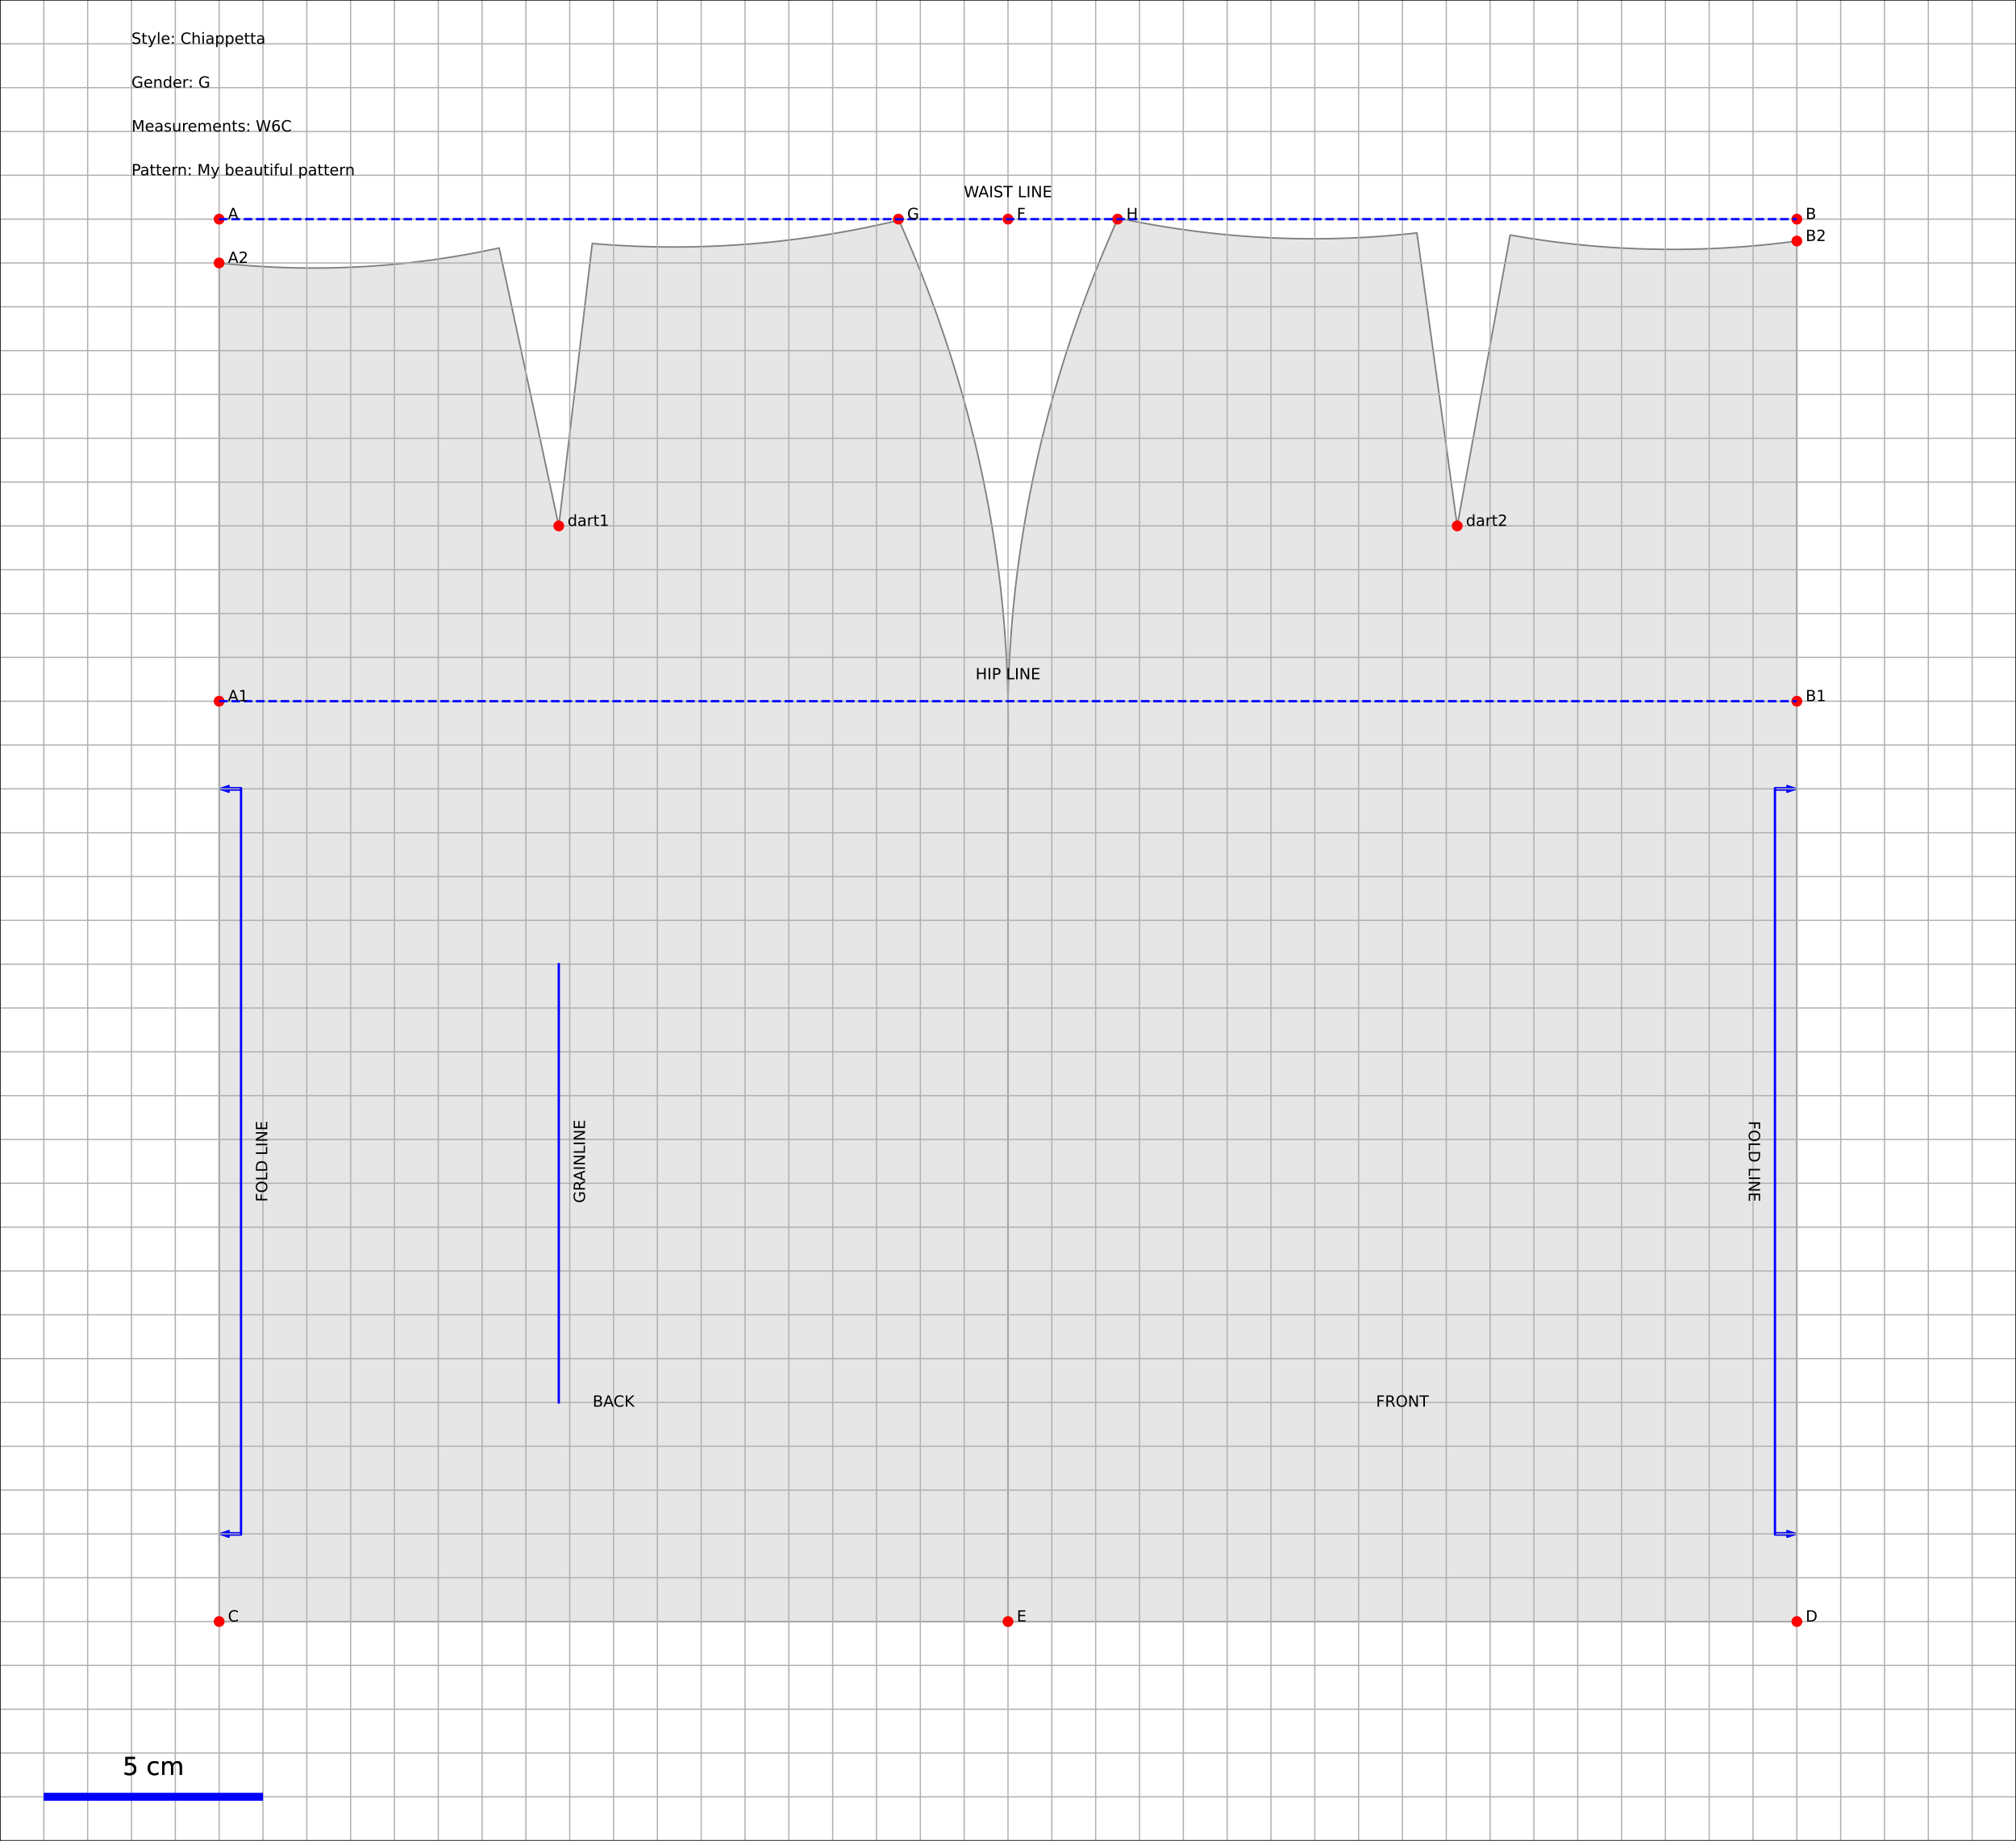 <?xml version="1.0" encoding="utf-8" standalone="no"?>
<!DOCTYPE svg PUBLIC "-//W3C//DTD SVG 1.1//EN"
  "http://www.w3.org/Graphics/SVG/1.1/DTD/svg11.dtd">
<!-- Created with matplotlib (https://matplotlib.org/) -->
<svg height="1190.551pt" version="1.1" viewBox="0 0 1303.937 1190.551" width="1303.937pt" xmlns="http://www.w3.org/2000/svg" xmlns:xlink="http://www.w3.org/1999/xlink">
 <defs>
  <style type="text/css">*{stroke-linecap:butt;stroke-linejoin:round;}</style>
 </defs>
 <g id="figure_1">
  <g id="patch_1">
   <path d="M 0 1190.551 
L 1303.937 1190.551 
L 1303.937 0 
L 0 0 
z
" style="fill:#ffffff;"/>
  </g>
  <g id="axes_1">
   <g id="patch_2">
    <path d="M 0 1190.551 
L 1303.937 1190.551 
L 1303.937 0 
L 0 0 
z
" style="fill:#ffffff;"/>
   </g>
   <g id="patch_3">
    <path clip-path="url(#p31840ed752)" d="M 1162.205 155.906 
L 1162.205 155.906 
L 1158.323 156.414 
L 1154.441 156.898 
L 1150.558 157.356 
L 1146.674 157.79 
L 1142.789 158.198 
L 1138.904 158.581 
L 1135.018 158.939 
L 1131.132 159.271 
L 1127.246 159.579 
L 1123.36 159.861 
L 1119.473 160.118 
L 1115.587 160.35 
L 1111.701 160.557 
L 1107.816 160.739 
L 1103.931 160.895 
L 1100.046 161.026 
L 1096.163 161.133 
L 1092.28 161.214 
L 1088.398 161.27 
L 1084.517 161.301 
L 1080.637 161.306 
L 1076.759 161.287 
L 1072.882 161.243 
L 1069.007 161.173 
L 1065.133 161.078 
L 1061.261 160.959 
L 1057.391 160.814 
L 1053.523 160.644 
L 1049.657 160.449 
L 1045.793 160.229 
L 1041.932 159.985 
L 1038.073 159.715 
L 1034.217 159.42 
L 1030.363 159.1 
L 1026.512 158.755 
L 1022.664 158.385 
L 1018.82 157.991 
L 1014.978 157.571 
L 1011.14 157.127 
L 1007.305 156.657 
L 1003.473 156.163 
L 999.645 155.644 
L 995.821 155.1 
L 992.001 154.531 
L 988.185 153.937 
L 984.372 153.319 
L 980.564 152.676 
L 976.761 152.008 
L 942.52 340.157 
L 916.468 150.66 
L 912.629 151.083 
L 908.787 151.48 
L 904.943 151.853 
L 901.096 152.2 
L 897.247 152.523 
L 893.396 152.821 
L 889.543 153.093 
L 885.687 153.341 
L 881.829 153.563 
L 877.97 153.761 
L 874.109 153.933 
L 870.246 154.081 
L 866.382 154.203 
L 862.517 154.3 
L 858.65 154.372 
L 854.782 154.419 
L 850.913 154.441 
L 847.043 154.438 
L 843.173 154.409 
L 839.302 154.356 
L 835.43 154.277 
L 831.558 154.174 
L 827.685 154.045 
L 823.812 153.891 
L 819.94 153.712 
L 816.067 153.508 
L 812.194 153.278 
L 808.322 153.024 
L 804.45 152.744 
L 800.579 152.439 
L 796.708 152.109 
L 792.838 151.754 
L 788.969 151.374 
L 785.1 150.969 
L 781.233 150.538 
L 777.367 150.083 
L 773.503 149.602 
L 769.64 149.096 
L 765.778 148.565 
L 761.918 148.009 
L 758.06 147.428 
L 754.203 146.822 
L 750.349 146.19 
L 746.497 145.534 
L 742.647 144.852 
L 738.8 144.146 
L 734.955 143.414 
L 731.112 142.657 
L 727.273 141.875 
L 723.436 141.069 
L 722.835 141.732 
L 722.835 141.732 
L 721.347 145.082 
L 719.876 148.433 
L 718.42 151.786 
L 716.98 155.14 
L 715.556 158.497 
L 714.147 161.855 
L 712.755 165.215 
L 711.378 168.577 
L 710.016 171.94 
L 708.671 175.306 
L 707.341 178.673 
L 706.027 182.041 
L 704.729 185.412 
L 703.446 188.784 
L 702.179 192.158 
L 700.928 195.534 
L 699.693 198.912 
L 698.473 202.291 
L 697.269 205.673 
L 696.081 209.055 
L 694.909 212.44 
L 693.752 215.827 
L 692.611 219.215 
L 691.486 222.605 
L 690.377 225.997 
L 689.283 229.39 
L 688.205 232.786 
L 687.143 236.183 
L 686.097 239.581 
L 685.066 242.982 
L 684.051 246.384 
L 683.052 249.789 
L 682.069 253.194 
L 681.101 256.602 
L 680.149 260.012 
L 679.213 263.423 
L 678.292 266.836 
L 677.387 270.25 
L 676.498 273.667 
L 675.625 277.085 
L 674.768 280.505 
L 673.926 283.927 
L 673.1 287.351 
L 672.29 290.776 
L 671.495 294.203 
L 670.716 297.632 
L 669.953 301.063 
L 669.206 304.495 
L 668.474 307.929 
L 667.759 311.365 
L 667.058 314.803 
L 666.374 318.242 
L 665.706 321.683 
L 665.053 325.126 
L 664.416 328.571 
L 663.794 332.018 
L 663.189 335.466 
L 662.599 338.916 
L 662.025 342.368 
L 661.466 345.822 
L 660.924 349.277 
L 660.397 352.734 
L 659.886 356.193 
L 659.39 359.654 
L 658.91 363.116 
L 658.446 366.58 
L 657.998 370.046 
L 657.566 373.514 
L 657.149 376.983 
L 656.748 380.455 
L 656.363 383.928 
L 655.993 387.403 
L 655.64 390.879 
L 655.302 394.357 
L 654.98 397.838 
L 654.673 401.319 
L 654.382 404.803 
L 654.107 408.288 
L 653.848 411.776 
L 653.604 415.265 
L 653.377 418.755 
L 653.165 422.248 
L 652.968 425.742 
L 652.788 429.238 
L 652.623 432.736 
L 652.474 436.235 
L 652.341 439.736 
L 652.223 443.24 
L 652.121 446.744 
L 652.035 450.251 
L 651.965 453.759 
L 651.91 457.269 
L 651.871 460.781 
L 651.848 464.295 
L 651.841 467.81 
L 651.849 471.328 
L 651.873 474.847 
L 651.913 478.367 
L 651.969 481.89 
L 651.969 1048.819 
L 1162.205 1048.819 
z
" style="fill:#e6e6e6;stroke:#808080;stroke-linejoin:miter;"/>
   </g>
   <g id="patch_4">
    <path clip-path="url(#p31840ed752)" d="M 141.732 170.079 
L 141.732 170.079 
L 145.624 170.485 
L 149.517 170.864 
L 153.409 171.216 
L 157.302 171.542 
L 161.194 171.841 
L 165.086 172.113 
L 168.978 172.358 
L 172.869 172.577 
L 176.76 172.769 
L 180.65 172.934 
L 184.539 173.073 
L 188.427 173.184 
L 192.314 173.27 
L 196.199 173.328 
L 200.084 173.36 
L 203.966 173.365 
L 207.847 173.343 
L 211.726 173.295 
L 215.604 173.22 
L 219.479 173.119 
L 223.352 172.991 
L 227.222 172.836 
L 231.09 172.655 
L 234.956 172.447 
L 238.819 172.213 
L 242.679 171.952 
L 246.536 171.665 
L 250.39 171.351 
L 254.24 171.01 
L 258.087 170.643 
L 261.931 170.25 
L 265.771 169.83 
L 269.608 169.384 
L 273.44 168.912 
L 277.268 168.413 
L 281.093 167.888 
L 284.913 167.336 
L 288.728 166.758 
L 292.539 166.154 
L 296.345 165.523 
L 300.147 164.867 
L 303.943 164.184 
L 307.735 163.475 
L 311.521 162.739 
L 315.302 161.978 
L 319.078 161.191 
L 322.848 160.377 
L 361.417 340.157 
L 383.066 157.493 
L 386.955 157.815 
L 390.846 158.112 
L 394.739 158.385 
L 398.634 158.633 
L 402.53 158.856 
L 406.428 159.055 
L 410.328 159.229 
L 414.229 159.378 
L 418.131 159.503 
L 422.035 159.602 
L 425.939 159.677 
L 429.845 159.728 
L 433.751 159.753 
L 437.658 159.754 
L 441.565 159.73 
L 445.474 159.681 
L 449.382 159.608 
L 453.291 159.509 
L 457.2 159.386 
L 461.108 159.239 
L 465.017 159.066 
L 468.926 158.869 
L 472.834 158.647 
L 476.742 158.4 
L 480.65 158.128 
L 484.556 157.832 
L 488.462 157.51 
L 492.367 157.164 
L 496.272 156.794 
L 500.175 156.398 
L 504.077 155.978 
L 507.977 155.533 
L 511.876 155.063 
L 515.774 154.569 
L 519.67 154.05 
L 523.564 153.506 
L 527.456 152.937 
L 531.347 152.344 
L 535.235 151.726 
L 539.121 151.083 
L 543.005 150.416 
L 546.886 149.723 
L 550.765 149.007 
L 554.641 148.265 
L 558.514 147.499 
L 562.385 146.708 
L 566.252 145.893 
L 570.116 145.052 
L 573.978 144.188 
L 577.835 143.298 
L 581.69 142.384 
L 581.102 141.732 
L 581.102 141.732 
L 582.59 145.082 
L 584.061 148.433 
L 585.517 151.786 
L 586.957 155.14 
L 588.381 158.497 
L 589.79 161.855 
L 591.182 165.215 
L 592.559 168.577 
L 593.921 171.94 
L 595.266 175.306 
L 596.596 178.673 
L 597.91 182.041 
L 599.208 185.412 
L 600.491 188.784 
L 601.758 192.158 
L 603.009 195.534 
L 604.244 198.912 
L 605.464 202.291 
L 606.668 205.673 
L 607.856 209.055 
L 609.028 212.44 
L 610.185 215.827 
L 611.326 219.215 
L 612.451 222.605 
L 613.56 225.997 
L 614.654 229.39 
L 615.732 232.786 
L 616.794 236.183 
L 617.84 239.581 
L 618.871 242.982 
L 619.886 246.384 
L 620.885 249.789 
L 621.868 253.194 
L 622.836 256.602 
L 623.788 260.012 
L 624.724 263.423 
L 625.645 266.836 
L 626.55 270.25 
L 627.439 273.667 
L 628.312 277.085 
L 629.169 280.505 
L 630.011 283.927 
L 630.837 287.351 
L 631.647 290.776 
L 632.442 294.203 
L 633.221 297.632 
L 633.984 301.063 
L 634.731 304.495 
L 635.463 307.929 
L 636.178 311.365 
L 636.879 314.803 
L 637.563 318.242 
L 638.231 321.683 
L 638.884 325.126 
L 639.521 328.571 
L 640.143 332.018 
L 640.748 335.466 
L 641.338 338.916 
L 641.912 342.368 
L 642.471 345.822 
L 643.013 349.277 
L 643.54 352.734 
L 644.052 356.193 
L 644.547 359.654 
L 645.027 363.116 
L 645.491 366.58 
L 645.939 370.046 
L 646.371 373.514 
L 646.788 376.983 
L 647.189 380.455 
L 647.574 383.928 
L 647.944 387.403 
L 648.297 390.879 
L 648.635 394.357 
L 648.957 397.838 
L 649.264 401.319 
L 649.555 404.803 
L 649.83 408.288 
L 650.089 411.776 
L 650.333 415.265 
L 650.56 418.755 
L 650.772 422.248 
L 650.969 425.742 
L 651.149 429.238 
L 651.314 432.736 
L 651.463 436.235 
L 651.596 439.736 
L 651.714 443.24 
L 651.816 446.744 
L 651.902 450.251 
L 651.972 453.759 
L 652.027 457.269 
L 652.066 460.781 
L 652.089 464.295 
L 652.096 467.81 
L 652.088 471.328 
L 652.064 474.847 
L 652.024 478.367 
L 651.969 481.89 
L 651.969 1048.819 
L 141.732 1048.819 
z
" style="fill:#e6e6e6;stroke:#808080;stroke-linejoin:miter;"/>
   </g>
   <g id="patch_5">
    <path clip-path="url(#p31840ed752)" d="M 141.732 510.236 
L 148.11 508.11 
L 148.11 509.528 
L 155.906 509.528 
L 155.906 510.945 
L 148.11 510.945 
L 148.11 512.362 
z
" style="fill:#0000ff;stroke:#0000ff;stroke-linejoin:miter;"/>
   </g>
   <g id="patch_6">
    <path clip-path="url(#p31840ed752)" d="M 141.732 992.126 
L 148.11 990 
L 148.11 991.417 
L 155.906 991.417 
L 155.906 992.835 
L 148.11 992.835 
L 148.11 994.252 
z
" style="fill:#0000ff;stroke:#0000ff;stroke-linejoin:miter;"/>
   </g>
   <g id="patch_7">
    <path clip-path="url(#p31840ed752)" d="M 1162.205 510.236 
L 1155.827 512.362 
L 1155.827 510.945 
L 1148.031 510.945 
L 1148.031 509.528 
L 1155.827 509.528 
L 1155.827 508.11 
z
" style="fill:#0000ff;stroke:#0000ff;stroke-linejoin:miter;"/>
   </g>
   <g id="patch_8">
    <path clip-path="url(#p31840ed752)" d="M 1162.205 992.126 
L 1155.827 994.252 
L 1155.827 992.835 
L 1148.031 992.835 
L 1148.031 991.417 
L 1155.827 991.417 
L 1155.827 990 
z
" style="fill:#0000ff;stroke:#0000ff;stroke-linejoin:miter;"/>
   </g>
   <g id="matplotlib.axis_1">
    <g id="xtick_1">
     <g id="line2d_1">
      <path clip-path="url(#p31840ed752)" d="M 0 1190.551 
L 0 0 
" style="fill:none;stroke:#b0b0b0;stroke-linecap:square;stroke-width:0.8;"/>
     </g>
    </g>
    <g id="xtick_2">
     <g id="line2d_2">
      <path clip-path="url(#p31840ed752)" d="M 28.346 1190.551 
L 28.346 0 
" style="fill:none;stroke:#b0b0b0;stroke-linecap:square;stroke-width:0.8;"/>
     </g>
    </g>
    <g id="xtick_3">
     <g id="line2d_3">
      <path clip-path="url(#p31840ed752)" d="M 56.693 1190.551 
L 56.693 0 
" style="fill:none;stroke:#b0b0b0;stroke-linecap:square;stroke-width:0.8;"/>
     </g>
    </g>
    <g id="xtick_4">
     <g id="line2d_4">
      <path clip-path="url(#p31840ed752)" d="M 85.039 1190.551 
L 85.039 0 
" style="fill:none;stroke:#b0b0b0;stroke-linecap:square;stroke-width:0.8;"/>
     </g>
    </g>
    <g id="xtick_5">
     <g id="line2d_5">
      <path clip-path="url(#p31840ed752)" d="M 113.386 1190.551 
L 113.386 0 
" style="fill:none;stroke:#b0b0b0;stroke-linecap:square;stroke-width:0.8;"/>
     </g>
    </g>
    <g id="xtick_6">
     <g id="line2d_6">
      <path clip-path="url(#p31840ed752)" d="M 141.732 1190.551 
L 141.732 0 
" style="fill:none;stroke:#b0b0b0;stroke-linecap:square;stroke-width:0.8;"/>
     </g>
    </g>
    <g id="xtick_7">
     <g id="line2d_7">
      <path clip-path="url(#p31840ed752)" d="M 170.079 1190.551 
L 170.079 0 
" style="fill:none;stroke:#b0b0b0;stroke-linecap:square;stroke-width:0.8;"/>
     </g>
    </g>
    <g id="xtick_8">
     <g id="line2d_8">
      <path clip-path="url(#p31840ed752)" d="M 198.425 1190.551 
L 198.425 0 
" style="fill:none;stroke:#b0b0b0;stroke-linecap:square;stroke-width:0.8;"/>
     </g>
    </g>
    <g id="xtick_9">
     <g id="line2d_9">
      <path clip-path="url(#p31840ed752)" d="M 226.772 1190.551 
L 226.772 0 
" style="fill:none;stroke:#b0b0b0;stroke-linecap:square;stroke-width:0.8;"/>
     </g>
    </g>
    <g id="xtick_10">
     <g id="line2d_10">
      <path clip-path="url(#p31840ed752)" d="M 255.118 1190.551 
L 255.118 0 
" style="fill:none;stroke:#b0b0b0;stroke-linecap:square;stroke-width:0.8;"/>
     </g>
    </g>
    <g id="xtick_11">
     <g id="line2d_11">
      <path clip-path="url(#p31840ed752)" d="M 283.465 1190.551 
L 283.465 0 
" style="fill:none;stroke:#b0b0b0;stroke-linecap:square;stroke-width:0.8;"/>
     </g>
    </g>
    <g id="xtick_12">
     <g id="line2d_12">
      <path clip-path="url(#p31840ed752)" d="M 311.811 1190.551 
L 311.811 0 
" style="fill:none;stroke:#b0b0b0;stroke-linecap:square;stroke-width:0.8;"/>
     </g>
    </g>
    <g id="xtick_13">
     <g id="line2d_13">
      <path clip-path="url(#p31840ed752)" d="M 340.157 1190.551 
L 340.157 0 
" style="fill:none;stroke:#b0b0b0;stroke-linecap:square;stroke-width:0.8;"/>
     </g>
    </g>
    <g id="xtick_14">
     <g id="line2d_14">
      <path clip-path="url(#p31840ed752)" d="M 368.504 1190.551 
L 368.504 0 
" style="fill:none;stroke:#b0b0b0;stroke-linecap:square;stroke-width:0.8;"/>
     </g>
    </g>
    <g id="xtick_15">
     <g id="line2d_15">
      <path clip-path="url(#p31840ed752)" d="M 396.85 1190.551 
L 396.85 0 
" style="fill:none;stroke:#b0b0b0;stroke-linecap:square;stroke-width:0.8;"/>
     </g>
    </g>
    <g id="xtick_16">
     <g id="line2d_16">
      <path clip-path="url(#p31840ed752)" d="M 425.197 1190.551 
L 425.197 0 
" style="fill:none;stroke:#b0b0b0;stroke-linecap:square;stroke-width:0.8;"/>
     </g>
    </g>
    <g id="xtick_17">
     <g id="line2d_17">
      <path clip-path="url(#p31840ed752)" d="M 453.543 1190.551 
L 453.543 0 
" style="fill:none;stroke:#b0b0b0;stroke-linecap:square;stroke-width:0.8;"/>
     </g>
    </g>
    <g id="xtick_18">
     <g id="line2d_18">
      <path clip-path="url(#p31840ed752)" d="M 481.89 1190.551 
L 481.89 0 
" style="fill:none;stroke:#b0b0b0;stroke-linecap:square;stroke-width:0.8;"/>
     </g>
    </g>
    <g id="xtick_19">
     <g id="line2d_19">
      <path clip-path="url(#p31840ed752)" d="M 510.236 1190.551 
L 510.236 0 
" style="fill:none;stroke:#b0b0b0;stroke-linecap:square;stroke-width:0.8;"/>
     </g>
    </g>
    <g id="xtick_20">
     <g id="line2d_20">
      <path clip-path="url(#p31840ed752)" d="M 538.583 1190.551 
L 538.583 0 
" style="fill:none;stroke:#b0b0b0;stroke-linecap:square;stroke-width:0.8;"/>
     </g>
    </g>
    <g id="xtick_21">
     <g id="line2d_21">
      <path clip-path="url(#p31840ed752)" d="M 566.929 1190.551 
L 566.929 0 
" style="fill:none;stroke:#b0b0b0;stroke-linecap:square;stroke-width:0.8;"/>
     </g>
    </g>
    <g id="xtick_22">
     <g id="line2d_22">
      <path clip-path="url(#p31840ed752)" d="M 595.276 1190.551 
L 595.276 0 
" style="fill:none;stroke:#b0b0b0;stroke-linecap:square;stroke-width:0.8;"/>
     </g>
    </g>
    <g id="xtick_23">
     <g id="line2d_23">
      <path clip-path="url(#p31840ed752)" d="M 623.622 1190.551 
L 623.622 0 
" style="fill:none;stroke:#b0b0b0;stroke-linecap:square;stroke-width:0.8;"/>
     </g>
    </g>
    <g id="xtick_24">
     <g id="line2d_24">
      <path clip-path="url(#p31840ed752)" d="M 651.969 1190.551 
L 651.969 0 
" style="fill:none;stroke:#b0b0b0;stroke-linecap:square;stroke-width:0.8;"/>
     </g>
    </g>
    <g id="xtick_25">
     <g id="line2d_25">
      <path clip-path="url(#p31840ed752)" d="M 680.315 1190.551 
L 680.315 0 
" style="fill:none;stroke:#b0b0b0;stroke-linecap:square;stroke-width:0.8;"/>
     </g>
    </g>
    <g id="xtick_26">
     <g id="line2d_26">
      <path clip-path="url(#p31840ed752)" d="M 708.661 1190.551 
L 708.661 0 
" style="fill:none;stroke:#b0b0b0;stroke-linecap:square;stroke-width:0.8;"/>
     </g>
    </g>
    <g id="xtick_27">
     <g id="line2d_27">
      <path clip-path="url(#p31840ed752)" d="M 737.008 1190.551 
L 737.008 0 
" style="fill:none;stroke:#b0b0b0;stroke-linecap:square;stroke-width:0.8;"/>
     </g>
    </g>
    <g id="xtick_28">
     <g id="line2d_28">
      <path clip-path="url(#p31840ed752)" d="M 765.354 1190.551 
L 765.354 0 
" style="fill:none;stroke:#b0b0b0;stroke-linecap:square;stroke-width:0.8;"/>
     </g>
    </g>
    <g id="xtick_29">
     <g id="line2d_29">
      <path clip-path="url(#p31840ed752)" d="M 793.701 1190.551 
L 793.701 0 
" style="fill:none;stroke:#b0b0b0;stroke-linecap:square;stroke-width:0.8;"/>
     </g>
    </g>
    <g id="xtick_30">
     <g id="line2d_30">
      <path clip-path="url(#p31840ed752)" d="M 822.047 1190.551 
L 822.047 0 
" style="fill:none;stroke:#b0b0b0;stroke-linecap:square;stroke-width:0.8;"/>
     </g>
    </g>
    <g id="xtick_31">
     <g id="line2d_31">
      <path clip-path="url(#p31840ed752)" d="M 850.394 1190.551 
L 850.394 0 
" style="fill:none;stroke:#b0b0b0;stroke-linecap:square;stroke-width:0.8;"/>
     </g>
    </g>
    <g id="xtick_32">
     <g id="line2d_32">
      <path clip-path="url(#p31840ed752)" d="M 878.74 1190.551 
L 878.74 0 
" style="fill:none;stroke:#b0b0b0;stroke-linecap:square;stroke-width:0.8;"/>
     </g>
    </g>
    <g id="xtick_33">
     <g id="line2d_33">
      <path clip-path="url(#p31840ed752)" d="M 907.087 1190.551 
L 907.087 0 
" style="fill:none;stroke:#b0b0b0;stroke-linecap:square;stroke-width:0.8;"/>
     </g>
    </g>
    <g id="xtick_34">
     <g id="line2d_34">
      <path clip-path="url(#p31840ed752)" d="M 935.433 1190.551 
L 935.433 0 
" style="fill:none;stroke:#b0b0b0;stroke-linecap:square;stroke-width:0.8;"/>
     </g>
    </g>
    <g id="xtick_35">
     <g id="line2d_35">
      <path clip-path="url(#p31840ed752)" d="M 963.78 1190.551 
L 963.78 0 
" style="fill:none;stroke:#b0b0b0;stroke-linecap:square;stroke-width:0.8;"/>
     </g>
    </g>
    <g id="xtick_36">
     <g id="line2d_36">
      <path clip-path="url(#p31840ed752)" d="M 992.126 1190.551 
L 992.126 0 
" style="fill:none;stroke:#b0b0b0;stroke-linecap:square;stroke-width:0.8;"/>
     </g>
    </g>
    <g id="xtick_37">
     <g id="line2d_37">
      <path clip-path="url(#p31840ed752)" d="M 1020.472 1190.551 
L 1020.472 0 
" style="fill:none;stroke:#b0b0b0;stroke-linecap:square;stroke-width:0.8;"/>
     </g>
    </g>
    <g id="xtick_38">
     <g id="line2d_38">
      <path clip-path="url(#p31840ed752)" d="M 1048.819 1190.551 
L 1048.819 0 
" style="fill:none;stroke:#b0b0b0;stroke-linecap:square;stroke-width:0.8;"/>
     </g>
    </g>
    <g id="xtick_39">
     <g id="line2d_39">
      <path clip-path="url(#p31840ed752)" d="M 1077.165 1190.551 
L 1077.165 0 
" style="fill:none;stroke:#b0b0b0;stroke-linecap:square;stroke-width:0.8;"/>
     </g>
    </g>
    <g id="xtick_40">
     <g id="line2d_40">
      <path clip-path="url(#p31840ed752)" d="M 1105.512 1190.551 
L 1105.512 0 
" style="fill:none;stroke:#b0b0b0;stroke-linecap:square;stroke-width:0.8;"/>
     </g>
    </g>
    <g id="xtick_41">
     <g id="line2d_41">
      <path clip-path="url(#p31840ed752)" d="M 1133.858 1190.551 
L 1133.858 0 
" style="fill:none;stroke:#b0b0b0;stroke-linecap:square;stroke-width:0.8;"/>
     </g>
    </g>
    <g id="xtick_42">
     <g id="line2d_42">
      <path clip-path="url(#p31840ed752)" d="M 1162.205 1190.551 
L 1162.205 0 
" style="fill:none;stroke:#b0b0b0;stroke-linecap:square;stroke-width:0.8;"/>
     </g>
    </g>
    <g id="xtick_43">
     <g id="line2d_43">
      <path clip-path="url(#p31840ed752)" d="M 1190.551 1190.551 
L 1190.551 0 
" style="fill:none;stroke:#b0b0b0;stroke-linecap:square;stroke-width:0.8;"/>
     </g>
    </g>
    <g id="xtick_44">
     <g id="line2d_44">
      <path clip-path="url(#p31840ed752)" d="M 1218.898 1190.551 
L 1218.898 0 
" style="fill:none;stroke:#b0b0b0;stroke-linecap:square;stroke-width:0.8;"/>
     </g>
    </g>
    <g id="xtick_45">
     <g id="line2d_45">
      <path clip-path="url(#p31840ed752)" d="M 1247.244 1190.551 
L 1247.244 0 
" style="fill:none;stroke:#b0b0b0;stroke-linecap:square;stroke-width:0.8;"/>
     </g>
    </g>
    <g id="xtick_46">
     <g id="line2d_46">
      <path clip-path="url(#p31840ed752)" d="M 1275.591 1190.551 
L 1275.591 0 
" style="fill:none;stroke:#b0b0b0;stroke-linecap:square;stroke-width:0.8;"/>
     </g>
    </g>
   </g>
   <g id="matplotlib.axis_2">
    <g id="ytick_1">
     <g id="line2d_47">
      <path clip-path="url(#p31840ed752)" d="M 0 1190.551 
L 1303.937 1190.551 
" style="fill:none;stroke:#b0b0b0;stroke-linecap:square;stroke-width:0.8;"/>
     </g>
    </g>
    <g id="ytick_2">
     <g id="line2d_48">
      <path clip-path="url(#p31840ed752)" d="M 0 1162.205 
L 1303.937 1162.205 
" style="fill:none;stroke:#b0b0b0;stroke-linecap:square;stroke-width:0.8;"/>
     </g>
    </g>
    <g id="ytick_3">
     <g id="line2d_49">
      <path clip-path="url(#p31840ed752)" d="M 0 1133.858 
L 1303.937 1133.858 
" style="fill:none;stroke:#b0b0b0;stroke-linecap:square;stroke-width:0.8;"/>
     </g>
    </g>
    <g id="ytick_4">
     <g id="line2d_50">
      <path clip-path="url(#p31840ed752)" d="M 0 1105.512 
L 1303.937 1105.512 
" style="fill:none;stroke:#b0b0b0;stroke-linecap:square;stroke-width:0.8;"/>
     </g>
    </g>
    <g id="ytick_5">
     <g id="line2d_51">
      <path clip-path="url(#p31840ed752)" d="M 0 1077.165 
L 1303.937 1077.165 
" style="fill:none;stroke:#b0b0b0;stroke-linecap:square;stroke-width:0.8;"/>
     </g>
    </g>
    <g id="ytick_6">
     <g id="line2d_52">
      <path clip-path="url(#p31840ed752)" d="M 0 1048.819 
L 1303.937 1048.819 
" style="fill:none;stroke:#b0b0b0;stroke-linecap:square;stroke-width:0.8;"/>
     </g>
    </g>
    <g id="ytick_7">
     <g id="line2d_53">
      <path clip-path="url(#p31840ed752)" d="M 0 1020.472 
L 1303.937 1020.472 
" style="fill:none;stroke:#b0b0b0;stroke-linecap:square;stroke-width:0.8;"/>
     </g>
    </g>
    <g id="ytick_8">
     <g id="line2d_54">
      <path clip-path="url(#p31840ed752)" d="M 0 992.126 
L 1303.937 992.126 
" style="fill:none;stroke:#b0b0b0;stroke-linecap:square;stroke-width:0.8;"/>
     </g>
    </g>
    <g id="ytick_9">
     <g id="line2d_55">
      <path clip-path="url(#p31840ed752)" d="M 0 963.78 
L 1303.937 963.78 
" style="fill:none;stroke:#b0b0b0;stroke-linecap:square;stroke-width:0.8;"/>
     </g>
    </g>
    <g id="ytick_10">
     <g id="line2d_56">
      <path clip-path="url(#p31840ed752)" d="M 0 935.433 
L 1303.937 935.433 
" style="fill:none;stroke:#b0b0b0;stroke-linecap:square;stroke-width:0.8;"/>
     </g>
    </g>
    <g id="ytick_11">
     <g id="line2d_57">
      <path clip-path="url(#p31840ed752)" d="M 0 907.087 
L 1303.937 907.087 
" style="fill:none;stroke:#b0b0b0;stroke-linecap:square;stroke-width:0.8;"/>
     </g>
    </g>
    <g id="ytick_12">
     <g id="line2d_58">
      <path clip-path="url(#p31840ed752)" d="M 0 878.74 
L 1303.937 878.74 
" style="fill:none;stroke:#b0b0b0;stroke-linecap:square;stroke-width:0.8;"/>
     </g>
    </g>
    <g id="ytick_13">
     <g id="line2d_59">
      <path clip-path="url(#p31840ed752)" d="M 0 850.394 
L 1303.937 850.394 
" style="fill:none;stroke:#b0b0b0;stroke-linecap:square;stroke-width:0.8;"/>
     </g>
    </g>
    <g id="ytick_14">
     <g id="line2d_60">
      <path clip-path="url(#p31840ed752)" d="M 0 822.047 
L 1303.937 822.047 
" style="fill:none;stroke:#b0b0b0;stroke-linecap:square;stroke-width:0.8;"/>
     </g>
    </g>
    <g id="ytick_15">
     <g id="line2d_61">
      <path clip-path="url(#p31840ed752)" d="M 0 793.701 
L 1303.937 793.701 
" style="fill:none;stroke:#b0b0b0;stroke-linecap:square;stroke-width:0.8;"/>
     </g>
    </g>
    <g id="ytick_16">
     <g id="line2d_62">
      <path clip-path="url(#p31840ed752)" d="M 0 765.354 
L 1303.937 765.354 
" style="fill:none;stroke:#b0b0b0;stroke-linecap:square;stroke-width:0.8;"/>
     </g>
    </g>
    <g id="ytick_17">
     <g id="line2d_63">
      <path clip-path="url(#p31840ed752)" d="M 0 737.008 
L 1303.937 737.008 
" style="fill:none;stroke:#b0b0b0;stroke-linecap:square;stroke-width:0.8;"/>
     </g>
    </g>
    <g id="ytick_18">
     <g id="line2d_64">
      <path clip-path="url(#p31840ed752)" d="M 0 708.661 
L 1303.937 708.661 
" style="fill:none;stroke:#b0b0b0;stroke-linecap:square;stroke-width:0.8;"/>
     </g>
    </g>
    <g id="ytick_19">
     <g id="line2d_65">
      <path clip-path="url(#p31840ed752)" d="M 0 680.315 
L 1303.937 680.315 
" style="fill:none;stroke:#b0b0b0;stroke-linecap:square;stroke-width:0.8;"/>
     </g>
    </g>
    <g id="ytick_20">
     <g id="line2d_66">
      <path clip-path="url(#p31840ed752)" d="M 0 651.969 
L 1303.937 651.969 
" style="fill:none;stroke:#b0b0b0;stroke-linecap:square;stroke-width:0.8;"/>
     </g>
    </g>
    <g id="ytick_21">
     <g id="line2d_67">
      <path clip-path="url(#p31840ed752)" d="M 0 623.622 
L 1303.937 623.622 
" style="fill:none;stroke:#b0b0b0;stroke-linecap:square;stroke-width:0.8;"/>
     </g>
    </g>
    <g id="ytick_22">
     <g id="line2d_68">
      <path clip-path="url(#p31840ed752)" d="M 0 595.276 
L 1303.937 595.276 
" style="fill:none;stroke:#b0b0b0;stroke-linecap:square;stroke-width:0.8;"/>
     </g>
    </g>
    <g id="ytick_23">
     <g id="line2d_69">
      <path clip-path="url(#p31840ed752)" d="M 0 566.929 
L 1303.937 566.929 
" style="fill:none;stroke:#b0b0b0;stroke-linecap:square;stroke-width:0.8;"/>
     </g>
    </g>
    <g id="ytick_24">
     <g id="line2d_70">
      <path clip-path="url(#p31840ed752)" d="M 0 538.583 
L 1303.937 538.583 
" style="fill:none;stroke:#b0b0b0;stroke-linecap:square;stroke-width:0.8;"/>
     </g>
    </g>
    <g id="ytick_25">
     <g id="line2d_71">
      <path clip-path="url(#p31840ed752)" d="M 0 510.236 
L 1303.937 510.236 
" style="fill:none;stroke:#b0b0b0;stroke-linecap:square;stroke-width:0.8;"/>
     </g>
    </g>
    <g id="ytick_26">
     <g id="line2d_72">
      <path clip-path="url(#p31840ed752)" d="M 0 481.89 
L 1303.937 481.89 
" style="fill:none;stroke:#b0b0b0;stroke-linecap:square;stroke-width:0.8;"/>
     </g>
    </g>
    <g id="ytick_27">
     <g id="line2d_73">
      <path clip-path="url(#p31840ed752)" d="M 0 453.543 
L 1303.937 453.543 
" style="fill:none;stroke:#b0b0b0;stroke-linecap:square;stroke-width:0.8;"/>
     </g>
    </g>
    <g id="ytick_28">
     <g id="line2d_74">
      <path clip-path="url(#p31840ed752)" d="M 0 425.197 
L 1303.937 425.197 
" style="fill:none;stroke:#b0b0b0;stroke-linecap:square;stroke-width:0.8;"/>
     </g>
    </g>
    <g id="ytick_29">
     <g id="line2d_75">
      <path clip-path="url(#p31840ed752)" d="M 0 396.85 
L 1303.937 396.85 
" style="fill:none;stroke:#b0b0b0;stroke-linecap:square;stroke-width:0.8;"/>
     </g>
    </g>
    <g id="ytick_30">
     <g id="line2d_76">
      <path clip-path="url(#p31840ed752)" d="M 0 368.504 
L 1303.937 368.504 
" style="fill:none;stroke:#b0b0b0;stroke-linecap:square;stroke-width:0.8;"/>
     </g>
    </g>
    <g id="ytick_31">
     <g id="line2d_77">
      <path clip-path="url(#p31840ed752)" d="M 0 340.157 
L 1303.937 340.157 
" style="fill:none;stroke:#b0b0b0;stroke-linecap:square;stroke-width:0.8;"/>
     </g>
    </g>
    <g id="ytick_32">
     <g id="line2d_78">
      <path clip-path="url(#p31840ed752)" d="M 0 311.811 
L 1303.937 311.811 
" style="fill:none;stroke:#b0b0b0;stroke-linecap:square;stroke-width:0.8;"/>
     </g>
    </g>
    <g id="ytick_33">
     <g id="line2d_79">
      <path clip-path="url(#p31840ed752)" d="M 0 283.465 
L 1303.937 283.465 
" style="fill:none;stroke:#b0b0b0;stroke-linecap:square;stroke-width:0.8;"/>
     </g>
    </g>
    <g id="ytick_34">
     <g id="line2d_80">
      <path clip-path="url(#p31840ed752)" d="M 0 255.118 
L 1303.937 255.118 
" style="fill:none;stroke:#b0b0b0;stroke-linecap:square;stroke-width:0.8;"/>
     </g>
    </g>
    <g id="ytick_35">
     <g id="line2d_81">
      <path clip-path="url(#p31840ed752)" d="M 0 226.772 
L 1303.937 226.772 
" style="fill:none;stroke:#b0b0b0;stroke-linecap:square;stroke-width:0.8;"/>
     </g>
    </g>
    <g id="ytick_36">
     <g id="line2d_82">
      <path clip-path="url(#p31840ed752)" d="M 0 198.425 
L 1303.937 198.425 
" style="fill:none;stroke:#b0b0b0;stroke-linecap:square;stroke-width:0.8;"/>
     </g>
    </g>
    <g id="ytick_37">
     <g id="line2d_83">
      <path clip-path="url(#p31840ed752)" d="M 0 170.079 
L 1303.937 170.079 
" style="fill:none;stroke:#b0b0b0;stroke-linecap:square;stroke-width:0.8;"/>
     </g>
    </g>
    <g id="ytick_38">
     <g id="line2d_84">
      <path clip-path="url(#p31840ed752)" d="M 0 141.732 
L 1303.937 141.732 
" style="fill:none;stroke:#b0b0b0;stroke-linecap:square;stroke-width:0.8;"/>
     </g>
    </g>
    <g id="ytick_39">
     <g id="line2d_85">
      <path clip-path="url(#p31840ed752)" d="M 0 113.386 
L 1303.937 113.386 
" style="fill:none;stroke:#b0b0b0;stroke-linecap:square;stroke-width:0.8;"/>
     </g>
    </g>
    <g id="ytick_40">
     <g id="line2d_86">
      <path clip-path="url(#p31840ed752)" d="M 0 85.039 
L 1303.937 85.039 
" style="fill:none;stroke:#b0b0b0;stroke-linecap:square;stroke-width:0.8;"/>
     </g>
    </g>
    <g id="ytick_41">
     <g id="line2d_87">
      <path clip-path="url(#p31840ed752)" d="M 0 56.693 
L 1303.937 56.693 
" style="fill:none;stroke:#b0b0b0;stroke-linecap:square;stroke-width:0.8;"/>
     </g>
    </g>
    <g id="ytick_42">
     <g id="line2d_88">
      <path clip-path="url(#p31840ed752)" d="M 0 28.346 
L 1303.937 28.346 
" style="fill:none;stroke:#b0b0b0;stroke-linecap:square;stroke-width:0.8;"/>
     </g>
    </g>
   </g>
   <g id="line2d_89">
    <defs>
     <path d="M 0 3 
C 0.796 3 1.559 2.684 2.121 2.121 
C 2.684 1.559 3 0.796 3 0 
C 3 -0.796 2.684 -1.559 2.121 -2.121 
C 1.559 -2.684 0.796 -3 0 -3 
C -0.796 -3 -1.559 -2.684 -2.121 -2.121 
C -2.684 -1.559 -3 -0.796 -3 0 
C -3 0.796 -2.684 1.559 -2.121 2.121 
C -1.559 2.684 -0.796 3 0 3 
z
" id="m39022e2707" style="stroke:#ff0000;"/>
    </defs>
    <g clip-path="url(#p31840ed752)">
     <use style="fill:#ff0000;stroke:#ff0000;" x="1162.205" xlink:href="#m39022e2707" y="141.732"/>
    </g>
   </g>
   <g id="line2d_90">
    <g clip-path="url(#p31840ed752)">
     <use style="fill:#ff0000;stroke:#ff0000;" x="1162.205" xlink:href="#m39022e2707" y="453.543"/>
    </g>
   </g>
   <g id="line2d_91">
    <g clip-path="url(#p31840ed752)">
     <use style="fill:#ff0000;stroke:#ff0000;" x="1162.205" xlink:href="#m39022e2707" y="155.906"/>
    </g>
   </g>
   <g id="line2d_92">
    <g clip-path="url(#p31840ed752)">
     <use style="fill:#ff0000;stroke:#ff0000;" x="942.52" xlink:href="#m39022e2707" y="340.157"/>
    </g>
   </g>
   <g id="line2d_93">
    <g clip-path="url(#p31840ed752)">
     <use style="fill:#ff0000;stroke:#ff0000;" x="722.835" xlink:href="#m39022e2707" y="141.732"/>
    </g>
   </g>
   <g id="line2d_94">
    <g clip-path="url(#p31840ed752)">
     <use style="fill:#ff0000;stroke:#ff0000;" x="651.969" xlink:href="#m39022e2707" y="141.732"/>
    </g>
   </g>
   <g id="line2d_95">
    <g clip-path="url(#p31840ed752)">
     <use style="fill:#ff0000;stroke:#ff0000;" x="651.969" xlink:href="#m39022e2707" y="1048.819"/>
    </g>
   </g>
   <g id="line2d_96">
    <g clip-path="url(#p31840ed752)">
     <use style="fill:#ff0000;stroke:#ff0000;" x="1162.205" xlink:href="#m39022e2707" y="1048.819"/>
    </g>
   </g>
   <g id="line2d_97">
    <g clip-path="url(#p31840ed752)">
     <use style="fill:#ff0000;stroke:#ff0000;" x="141.732" xlink:href="#m39022e2707" y="141.732"/>
    </g>
   </g>
   <g id="line2d_98">
    <g clip-path="url(#p31840ed752)">
     <use style="fill:#ff0000;stroke:#ff0000;" x="141.732" xlink:href="#m39022e2707" y="453.543"/>
    </g>
   </g>
   <g id="line2d_99">
    <g clip-path="url(#p31840ed752)">
     <use style="fill:#ff0000;stroke:#ff0000;" x="141.732" xlink:href="#m39022e2707" y="170.079"/>
    </g>
   </g>
   <g id="line2d_100">
    <g clip-path="url(#p31840ed752)">
     <use style="fill:#ff0000;stroke:#ff0000;" x="361.417" xlink:href="#m39022e2707" y="340.157"/>
    </g>
   </g>
   <g id="line2d_101">
    <g clip-path="url(#p31840ed752)">
     <use style="fill:#ff0000;stroke:#ff0000;" x="581.102" xlink:href="#m39022e2707" y="141.732"/>
    </g>
   </g>
   <g id="line2d_102">
    <g clip-path="url(#p31840ed752)">
     <use style="fill:#ff0000;stroke:#ff0000;" x="141.732" xlink:href="#m39022e2707" y="1048.819"/>
    </g>
   </g>
   <g id="line2d_103">
    <path clip-path="url(#p31840ed752)" d="M 361.417 907.087 
L 361.417 623.622 
" style="fill:none;stroke:#0000ff;stroke-linecap:square;stroke-width:1.5;"/>
   </g>
   <g id="line2d_104">
    <path clip-path="url(#p31840ed752)" d="M 155.906 510.236 
L 155.906 992.126 
" style="fill:none;stroke:#0000ff;stroke-linecap:square;stroke-width:1.5;"/>
   </g>
   <g id="line2d_105">
    <path clip-path="url(#p31840ed752)" d="M 1148.031 510.236 
L 1148.031 992.126 
" style="fill:none;stroke:#0000ff;stroke-linecap:square;stroke-width:1.5;"/>
   </g>
   <g id="line2d_106">
    <path clip-path="url(#p31840ed752)" d="M 141.732 453.543 
L 1162.205 453.543 
" style="fill:none;stroke:#0000ff;stroke-dasharray:5.55,2.4;stroke-dashoffset:0;stroke-width:1.5;"/>
   </g>
   <g id="line2d_107">
    <path clip-path="url(#p31840ed752)" d="M 141.732 141.732 
L 1162.205 141.732 
" style="fill:none;stroke:#0000ff;stroke-dasharray:5.55,2.4;stroke-dashoffset:0;stroke-width:1.5;"/>
   </g>
   <g id="line2d_108">
    <path clip-path="url(#p31840ed752)" d="M 28.346 1162.205 
L 170.079 1162.205 
" style="fill:none;stroke:#0000ff;stroke-width:5;"/>
   </g>
   <g id="line2d_109">
    <path clip-path="url(#p31840ed752)" d="M 28.346 1162.205 
L 170.079 1162.205 
" style="fill:none;stroke:#0000ff;stroke-width:5;"/>
   </g>
   <g id="patch_9">
    <path d="M 0 1190.551 
L 0 0 
" style="fill:none;stroke:#000000;stroke-linecap:square;stroke-linejoin:miter;stroke-width:0.8;"/>
   </g>
   <g id="patch_10">
    <path d="M 1303.937 1190.551 
L 1303.937 0 
" style="fill:none;stroke:#000000;stroke-linecap:square;stroke-linejoin:miter;stroke-width:0.8;"/>
   </g>
   <g id="patch_11">
    <path d="M 0 1190.551 
L 1303.937 1190.551 
" style="fill:none;stroke:#000000;stroke-linecap:square;stroke-linejoin:miter;stroke-width:0.8;"/>
   </g>
   <g id="patch_12">
    <path d="M 0 0 
L 1303.937 0 
" style="fill:none;stroke:#000000;stroke-linecap:square;stroke-linejoin:miter;stroke-width:0.8;"/>
   </g>
   <g id="text_1">
    <!-- B -->
    <g transform="translate(1167.874 141.732)scale(0.1 -0.1)">
     <defs>
      <path d="M 19.672 34.812 
L 19.672 8.109 
L 35.5 8.109 
Q 43.453 8.109 47.281 11.406 
Q 51.125 14.703 51.125 21.484 
Q 51.125 28.328 47.281 31.562 
Q 43.453 34.812 35.5 34.812 
z
M 19.672 64.797 
L 19.672 42.828 
L 34.281 42.828 
Q 41.5 42.828 45.031 45.531 
Q 48.578 48.25 48.578 53.812 
Q 48.578 59.328 45.031 62.062 
Q 41.5 64.797 34.281 64.797 
z
M 9.812 72.906 
L 35.016 72.906 
Q 46.297 72.906 52.391 68.219 
Q 58.5 63.531 58.5 54.891 
Q 58.5 48.188 55.375 44.234 
Q 52.25 40.281 46.188 39.312 
Q 53.469 37.75 57.5 32.781 
Q 61.531 27.828 61.531 20.406 
Q 61.531 10.641 54.891 5.312 
Q 48.25 0 35.984 0 
L 9.812 0 
z
" id="DejaVuSans-66"/>
     </defs>
     <use xlink:href="#DejaVuSans-66"/>
    </g>
   </g>
   <g id="text_2">
    <!-- B1 -->
    <g transform="translate(1167.874 453.543)scale(0.1 -0.1)">
     <defs>
      <path d="M 12.406 8.297 
L 28.516 8.297 
L 28.516 63.922 
L 10.984 60.406 
L 10.984 69.391 
L 28.422 72.906 
L 38.281 72.906 
L 38.281 8.297 
L 54.391 8.297 
L 54.391 0 
L 12.406 0 
z
" id="DejaVuSans-49"/>
     </defs>
     <use xlink:href="#DejaVuSans-66"/>
     <use x="68.604" xlink:href="#DejaVuSans-49"/>
    </g>
   </g>
   <g id="text_3">
    <!-- B2 -->
    <g transform="translate(1167.874 155.906)scale(0.1 -0.1)">
     <defs>
      <path d="M 19.188 8.297 
L 53.609 8.297 
L 53.609 0 
L 7.328 0 
L 7.328 8.297 
Q 12.938 14.109 22.625 23.891 
Q 32.328 33.688 34.812 36.531 
Q 39.547 41.844 41.422 45.531 
Q 43.312 49.219 43.312 52.781 
Q 43.312 58.594 39.234 62.25 
Q 35.156 65.922 28.609 65.922 
Q 23.969 65.922 18.812 64.312 
Q 13.672 62.703 7.812 59.422 
L 7.812 69.391 
Q 13.766 71.781 18.938 73 
Q 24.125 74.219 28.422 74.219 
Q 39.75 74.219 46.484 68.547 
Q 53.219 62.891 53.219 53.422 
Q 53.219 48.922 51.531 44.891 
Q 49.859 40.875 45.406 35.406 
Q 44.188 33.984 37.641 27.219 
Q 31.109 20.453 19.188 8.297 
z
" id="DejaVuSans-50"/>
     </defs>
     <use xlink:href="#DejaVuSans-66"/>
     <use x="68.604" xlink:href="#DejaVuSans-50"/>
    </g>
   </g>
   <g id="text_4">
    <!-- dart2 -->
    <g transform="translate(948.189 340.157)scale(0.1 -0.1)">
     <defs>
      <path d="M 45.406 46.391 
L 45.406 75.984 
L 54.391 75.984 
L 54.391 0 
L 45.406 0 
L 45.406 8.203 
Q 42.578 3.328 38.25 0.953 
Q 33.938 -1.422 27.875 -1.422 
Q 17.969 -1.422 11.734 6.484 
Q 5.516 14.406 5.516 27.297 
Q 5.516 40.188 11.734 48.094 
Q 17.969 56 27.875 56 
Q 33.938 56 38.25 53.625 
Q 42.578 51.266 45.406 46.391 
z
M 14.797 27.297 
Q 14.797 17.391 18.875 11.75 
Q 22.953 6.109 30.078 6.109 
Q 37.203 6.109 41.297 11.75 
Q 45.406 17.391 45.406 27.297 
Q 45.406 37.203 41.297 42.844 
Q 37.203 48.484 30.078 48.484 
Q 22.953 48.484 18.875 42.844 
Q 14.797 37.203 14.797 27.297 
z
" id="DejaVuSans-100"/>
      <path d="M 34.281 27.484 
Q 23.391 27.484 19.188 25 
Q 14.984 22.516 14.984 16.5 
Q 14.984 11.719 18.141 8.906 
Q 21.297 6.109 26.703 6.109 
Q 34.188 6.109 38.703 11.406 
Q 43.219 16.703 43.219 25.484 
L 43.219 27.484 
z
M 52.203 31.203 
L 52.203 0 
L 43.219 0 
L 43.219 8.297 
Q 40.141 3.328 35.547 0.953 
Q 30.953 -1.422 24.312 -1.422 
Q 15.922 -1.422 10.953 3.297 
Q 6 8.016 6 15.922 
Q 6 25.141 12.172 29.828 
Q 18.359 34.516 30.609 34.516 
L 43.219 34.516 
L 43.219 35.406 
Q 43.219 41.609 39.141 45 
Q 35.062 48.391 27.688 48.391 
Q 23 48.391 18.547 47.266 
Q 14.109 46.141 10.016 43.891 
L 10.016 52.203 
Q 14.938 54.109 19.578 55.047 
Q 24.219 56 28.609 56 
Q 40.484 56 46.344 49.844 
Q 52.203 43.703 52.203 31.203 
z
" id="DejaVuSans-97"/>
      <path d="M 41.109 46.297 
Q 39.594 47.172 37.812 47.578 
Q 36.031 48 33.891 48 
Q 26.266 48 22.188 43.047 
Q 18.109 38.094 18.109 28.812 
L 18.109 0 
L 9.078 0 
L 9.078 54.688 
L 18.109 54.688 
L 18.109 46.188 
Q 20.953 51.172 25.484 53.578 
Q 30.031 56 36.531 56 
Q 37.453 56 38.578 55.875 
Q 39.703 55.766 41.062 55.516 
z
" id="DejaVuSans-114"/>
      <path d="M 18.312 70.219 
L 18.312 54.688 
L 36.812 54.688 
L 36.812 47.703 
L 18.312 47.703 
L 18.312 18.016 
Q 18.312 11.328 20.141 9.422 
Q 21.969 7.516 27.594 7.516 
L 36.812 7.516 
L 36.812 0 
L 27.594 0 
Q 17.188 0 13.234 3.875 
Q 9.281 7.766 9.281 18.016 
L 9.281 47.703 
L 2.688 47.703 
L 2.688 54.688 
L 9.281 54.688 
L 9.281 70.219 
z
" id="DejaVuSans-116"/>
     </defs>
     <use xlink:href="#DejaVuSans-100"/>
     <use x="63.477" xlink:href="#DejaVuSans-97"/>
     <use x="124.756" xlink:href="#DejaVuSans-114"/>
     <use x="165.869" xlink:href="#DejaVuSans-116"/>
     <use x="205.078" xlink:href="#DejaVuSans-50"/>
    </g>
   </g>
   <g id="text_5">
    <!-- H -->
    <g transform="translate(728.504 141.732)scale(0.1 -0.1)">
     <defs>
      <path d="M 9.812 72.906 
L 19.672 72.906 
L 19.672 43.016 
L 55.516 43.016 
L 55.516 72.906 
L 65.375 72.906 
L 65.375 0 
L 55.516 0 
L 55.516 34.719 
L 19.672 34.719 
L 19.672 0 
L 9.812 0 
z
" id="DejaVuSans-72"/>
     </defs>
     <use xlink:href="#DejaVuSans-72"/>
    </g>
   </g>
   <g id="text_6">
    <!-- F -->
    <g transform="translate(657.638 141.732)scale(0.1 -0.1)">
     <defs>
      <path d="M 9.812 72.906 
L 51.703 72.906 
L 51.703 64.594 
L 19.672 64.594 
L 19.672 43.109 
L 48.578 43.109 
L 48.578 34.812 
L 19.672 34.812 
L 19.672 0 
L 9.812 0 
z
" id="DejaVuSans-70"/>
     </defs>
     <use xlink:href="#DejaVuSans-70"/>
    </g>
   </g>
   <g id="text_7">
    <!-- E -->
    <g transform="translate(657.638 1048.819)scale(0.1 -0.1)">
     <defs>
      <path d="M 9.812 72.906 
L 55.906 72.906 
L 55.906 64.594 
L 19.672 64.594 
L 19.672 43.016 
L 54.391 43.016 
L 54.391 34.719 
L 19.672 34.719 
L 19.672 8.297 
L 56.781 8.297 
L 56.781 0 
L 9.812 0 
z
" id="DejaVuSans-69"/>
     </defs>
     <use xlink:href="#DejaVuSans-69"/>
    </g>
   </g>
   <g id="text_8">
    <!-- D -->
    <g transform="translate(1167.874 1048.819)scale(0.1 -0.1)">
     <defs>
      <path d="M 19.672 64.797 
L 19.672 8.109 
L 31.594 8.109 
Q 46.688 8.109 53.688 14.938 
Q 60.688 21.781 60.688 36.531 
Q 60.688 51.172 53.688 57.984 
Q 46.688 64.797 31.594 64.797 
z
M 9.812 72.906 
L 30.078 72.906 
Q 51.266 72.906 61.172 64.094 
Q 71.094 55.281 71.094 36.531 
Q 71.094 17.672 61.125 8.828 
Q 51.172 0 30.078 0 
L 9.812 0 
z
" id="DejaVuSans-68"/>
     </defs>
     <use xlink:href="#DejaVuSans-68"/>
    </g>
   </g>
   <g id="text_9">
    <!-- A -->
    <g transform="translate(147.402 141.732)scale(0.1 -0.1)">
     <defs>
      <path d="M 34.188 63.188 
L 20.797 26.906 
L 47.609 26.906 
z
M 28.609 72.906 
L 39.797 72.906 
L 67.578 0 
L 57.328 0 
L 50.688 18.703 
L 17.828 18.703 
L 11.188 0 
L 0.781 0 
z
" id="DejaVuSans-65"/>
     </defs>
     <use xlink:href="#DejaVuSans-65"/>
    </g>
   </g>
   <g id="text_10">
    <!-- A1 -->
    <g transform="translate(147.402 453.543)scale(0.1 -0.1)">
     <use xlink:href="#DejaVuSans-65"/>
     <use x="68.408" xlink:href="#DejaVuSans-49"/>
    </g>
   </g>
   <g id="text_11">
    <!-- A2 -->
    <g transform="translate(147.402 170.079)scale(0.1 -0.1)">
     <use xlink:href="#DejaVuSans-65"/>
     <use x="68.408" xlink:href="#DejaVuSans-50"/>
    </g>
   </g>
   <g id="text_12">
    <!-- dart1 -->
    <g transform="translate(367.087 340.157)scale(0.1 -0.1)">
     <use xlink:href="#DejaVuSans-100"/>
     <use x="63.477" xlink:href="#DejaVuSans-97"/>
     <use x="124.756" xlink:href="#DejaVuSans-114"/>
     <use x="165.869" xlink:href="#DejaVuSans-116"/>
     <use x="205.078" xlink:href="#DejaVuSans-49"/>
    </g>
   </g>
   <g id="text_13">
    <!-- G -->
    <g transform="translate(586.772 141.732)scale(0.1 -0.1)">
     <defs>
      <path d="M 59.516 10.406 
L 59.516 29.984 
L 43.406 29.984 
L 43.406 38.094 
L 69.281 38.094 
L 69.281 6.781 
Q 63.578 2.734 56.688 0.656 
Q 49.812 -1.422 42 -1.422 
Q 24.906 -1.422 15.25 8.562 
Q 5.609 18.562 5.609 36.375 
Q 5.609 54.25 15.25 64.234 
Q 24.906 74.219 42 74.219 
Q 49.125 74.219 55.547 72.453 
Q 61.969 70.703 67.391 67.281 
L 67.391 56.781 
Q 61.922 61.422 55.766 63.766 
Q 49.609 66.109 42.828 66.109 
Q 29.438 66.109 22.719 58.641 
Q 16.016 51.172 16.016 36.375 
Q 16.016 21.625 22.719 14.156 
Q 29.438 6.688 42.828 6.688 
Q 48.047 6.688 52.141 7.594 
Q 56.25 8.5 59.516 10.406 
z
" id="DejaVuSans-71"/>
     </defs>
     <use xlink:href="#DejaVuSans-71"/>
    </g>
   </g>
   <g id="text_14">
    <!-- C -->
    <g transform="translate(147.402 1048.819)scale(0.1 -0.1)">
     <defs>
      <path d="M 64.406 67.281 
L 64.406 56.891 
Q 59.422 61.531 53.781 63.812 
Q 48.141 66.109 41.797 66.109 
Q 29.297 66.109 22.656 58.469 
Q 16.016 50.828 16.016 36.375 
Q 16.016 21.969 22.656 14.328 
Q 29.297 6.688 41.797 6.688 
Q 48.141 6.688 53.781 8.984 
Q 59.422 11.281 64.406 15.922 
L 64.406 5.609 
Q 59.234 2.094 53.438 0.328 
Q 47.656 -1.422 41.219 -1.422 
Q 24.656 -1.422 15.125 8.703 
Q 5.609 18.844 5.609 36.375 
Q 5.609 53.953 15.125 64.078 
Q 24.656 74.219 41.219 74.219 
Q 47.75 74.219 53.531 72.484 
Q 59.328 70.75 64.406 67.281 
z
" id="DejaVuSans-67"/>
     </defs>
     <use xlink:href="#DejaVuSans-67"/>
    </g>
   </g>
   <g id="text_15">
    <!-- Style: Chiappetta -->
    <g transform="translate(85.039 28.346)scale(0.1 -0.1)">
     <defs>
      <path d="M 53.516 70.516 
L 53.516 60.891 
Q 47.906 63.578 42.922 64.891 
Q 37.938 66.219 33.297 66.219 
Q 25.25 66.219 20.875 63.094 
Q 16.5 59.969 16.5 54.203 
Q 16.5 49.359 19.406 46.891 
Q 22.312 44.438 30.422 42.922 
L 36.375 41.703 
Q 47.406 39.594 52.656 34.297 
Q 57.906 29 57.906 20.125 
Q 57.906 9.516 50.797 4.047 
Q 43.703 -1.422 29.984 -1.422 
Q 24.812 -1.422 18.969 -0.25 
Q 13.141 0.922 6.891 3.219 
L 6.891 13.375 
Q 12.891 10.016 18.656 8.297 
Q 24.422 6.594 29.984 6.594 
Q 38.422 6.594 43.016 9.906 
Q 47.609 13.234 47.609 19.391 
Q 47.609 24.75 44.312 27.781 
Q 41.016 30.812 33.5 32.328 
L 27.484 33.5 
Q 16.453 35.688 11.516 40.375 
Q 6.594 45.062 6.594 53.422 
Q 6.594 63.094 13.406 68.656 
Q 20.219 74.219 32.172 74.219 
Q 37.312 74.219 42.625 73.281 
Q 47.953 72.359 53.516 70.516 
z
" id="DejaVuSans-83"/>
      <path d="M 32.172 -5.078 
Q 28.375 -14.844 24.75 -17.812 
Q 21.141 -20.797 15.094 -20.797 
L 7.906 -20.797 
L 7.906 -13.281 
L 13.188 -13.281 
Q 16.891 -13.281 18.938 -11.516 
Q 21 -9.766 23.484 -3.219 
L 25.094 0.875 
L 2.984 54.688 
L 12.5 54.688 
L 29.594 11.922 
L 46.688 54.688 
L 56.203 54.688 
z
" id="DejaVuSans-121"/>
      <path d="M 9.422 75.984 
L 18.406 75.984 
L 18.406 0 
L 9.422 0 
z
" id="DejaVuSans-108"/>
      <path d="M 56.203 29.594 
L 56.203 25.203 
L 14.891 25.203 
Q 15.484 15.922 20.484 11.062 
Q 25.484 6.203 34.422 6.203 
Q 39.594 6.203 44.453 7.469 
Q 49.312 8.734 54.109 11.281 
L 54.109 2.781 
Q 49.266 0.734 44.188 -0.344 
Q 39.109 -1.422 33.891 -1.422 
Q 20.797 -1.422 13.156 6.188 
Q 5.516 13.812 5.516 26.812 
Q 5.516 40.234 12.766 48.109 
Q 20.016 56 32.328 56 
Q 43.359 56 49.781 48.891 
Q 56.203 41.797 56.203 29.594 
z
M 47.219 32.234 
Q 47.125 39.594 43.094 43.984 
Q 39.062 48.391 32.422 48.391 
Q 24.906 48.391 20.391 44.141 
Q 15.875 39.891 15.188 32.172 
z
" id="DejaVuSans-101"/>
      <path d="M 11.719 12.406 
L 22.016 12.406 
L 22.016 0 
L 11.719 0 
z
M 11.719 51.703 
L 22.016 51.703 
L 22.016 39.312 
L 11.719 39.312 
z
" id="DejaVuSans-58"/>
      <path id="DejaVuSans-32"/>
      <path d="M 54.891 33.016 
L 54.891 0 
L 45.906 0 
L 45.906 32.719 
Q 45.906 40.484 42.875 44.328 
Q 39.844 48.188 33.797 48.188 
Q 26.516 48.188 22.312 43.547 
Q 18.109 38.922 18.109 30.906 
L 18.109 0 
L 9.078 0 
L 9.078 75.984 
L 18.109 75.984 
L 18.109 46.188 
Q 21.344 51.125 25.703 53.562 
Q 30.078 56 35.797 56 
Q 45.219 56 50.047 50.172 
Q 54.891 44.344 54.891 33.016 
z
" id="DejaVuSans-104"/>
      <path d="M 9.422 54.688 
L 18.406 54.688 
L 18.406 0 
L 9.422 0 
z
M 9.422 75.984 
L 18.406 75.984 
L 18.406 64.594 
L 9.422 64.594 
z
" id="DejaVuSans-105"/>
      <path d="M 18.109 8.203 
L 18.109 -20.797 
L 9.078 -20.797 
L 9.078 54.688 
L 18.109 54.688 
L 18.109 46.391 
Q 20.953 51.266 25.266 53.625 
Q 29.594 56 35.594 56 
Q 45.562 56 51.781 48.094 
Q 58.016 40.188 58.016 27.297 
Q 58.016 14.406 51.781 6.484 
Q 45.562 -1.422 35.594 -1.422 
Q 29.594 -1.422 25.266 0.953 
Q 20.953 3.328 18.109 8.203 
z
M 48.688 27.297 
Q 48.688 37.203 44.609 42.844 
Q 40.531 48.484 33.406 48.484 
Q 26.266 48.484 22.188 42.844 
Q 18.109 37.203 18.109 27.297 
Q 18.109 17.391 22.188 11.75 
Q 26.266 6.109 33.406 6.109 
Q 40.531 6.109 44.609 11.75 
Q 48.688 17.391 48.688 27.297 
z
" id="DejaVuSans-112"/>
     </defs>
     <use xlink:href="#DejaVuSans-83"/>
     <use x="63.477" xlink:href="#DejaVuSans-116"/>
     <use x="102.686" xlink:href="#DejaVuSans-121"/>
     <use x="161.865" xlink:href="#DejaVuSans-108"/>
     <use x="189.648" xlink:href="#DejaVuSans-101"/>
     <use x="251.172" xlink:href="#DejaVuSans-58"/>
     <use x="284.863" xlink:href="#DejaVuSans-32"/>
     <use x="316.65" xlink:href="#DejaVuSans-67"/>
     <use x="386.475" xlink:href="#DejaVuSans-104"/>
     <use x="449.854" xlink:href="#DejaVuSans-105"/>
     <use x="477.637" xlink:href="#DejaVuSans-97"/>
     <use x="538.916" xlink:href="#DejaVuSans-112"/>
     <use x="602.393" xlink:href="#DejaVuSans-112"/>
     <use x="665.869" xlink:href="#DejaVuSans-101"/>
     <use x="727.393" xlink:href="#DejaVuSans-116"/>
     <use x="766.602" xlink:href="#DejaVuSans-116"/>
     <use x="805.811" xlink:href="#DejaVuSans-97"/>
    </g>
   </g>
   <g id="text_16">
    <!-- Gender: G -->
    <g transform="translate(85.039 56.693)scale(0.1 -0.1)">
     <defs>
      <path d="M 54.891 33.016 
L 54.891 0 
L 45.906 0 
L 45.906 32.719 
Q 45.906 40.484 42.875 44.328 
Q 39.844 48.188 33.797 48.188 
Q 26.516 48.188 22.312 43.547 
Q 18.109 38.922 18.109 30.906 
L 18.109 0 
L 9.078 0 
L 9.078 54.688 
L 18.109 54.688 
L 18.109 46.188 
Q 21.344 51.125 25.703 53.562 
Q 30.078 56 35.797 56 
Q 45.219 56 50.047 50.172 
Q 54.891 44.344 54.891 33.016 
z
" id="DejaVuSans-110"/>
     </defs>
     <use xlink:href="#DejaVuSans-71"/>
     <use x="77.49" xlink:href="#DejaVuSans-101"/>
     <use x="139.014" xlink:href="#DejaVuSans-110"/>
     <use x="202.393" xlink:href="#DejaVuSans-100"/>
     <use x="265.869" xlink:href="#DejaVuSans-101"/>
     <use x="327.393" xlink:href="#DejaVuSans-114"/>
     <use x="366.756" xlink:href="#DejaVuSans-58"/>
     <use x="400.447" xlink:href="#DejaVuSans-32"/>
     <use x="432.234" xlink:href="#DejaVuSans-71"/>
    </g>
   </g>
   <g id="text_17">
    <!-- Measurements: W6C -->
    <g transform="translate(85.039 85.039)scale(0.1 -0.1)">
     <defs>
      <path d="M 9.812 72.906 
L 24.516 72.906 
L 43.109 23.297 
L 61.812 72.906 
L 76.516 72.906 
L 76.516 0 
L 66.891 0 
L 66.891 64.016 
L 48.094 14.016 
L 38.188 14.016 
L 19.391 64.016 
L 19.391 0 
L 9.812 0 
z
" id="DejaVuSans-77"/>
      <path d="M 44.281 53.078 
L 44.281 44.578 
Q 40.484 46.531 36.375 47.5 
Q 32.281 48.484 27.875 48.484 
Q 21.188 48.484 17.844 46.438 
Q 14.5 44.391 14.5 40.281 
Q 14.5 37.156 16.891 35.375 
Q 19.281 33.594 26.516 31.984 
L 29.594 31.297 
Q 39.156 29.25 43.188 25.516 
Q 47.219 21.781 47.219 15.094 
Q 47.219 7.469 41.188 3.016 
Q 35.156 -1.422 24.609 -1.422 
Q 20.219 -1.422 15.453 -0.562 
Q 10.688 0.297 5.422 2 
L 5.422 11.281 
Q 10.406 8.688 15.234 7.391 
Q 20.062 6.109 24.812 6.109 
Q 31.156 6.109 34.562 8.281 
Q 37.984 10.453 37.984 14.406 
Q 37.984 18.062 35.516 20.016 
Q 33.062 21.969 24.703 23.781 
L 21.578 24.516 
Q 13.234 26.266 9.516 29.906 
Q 5.812 33.547 5.812 39.891 
Q 5.812 47.609 11.281 51.797 
Q 16.75 56 26.812 56 
Q 31.781 56 36.172 55.266 
Q 40.578 54.547 44.281 53.078 
z
" id="DejaVuSans-115"/>
      <path d="M 8.5 21.578 
L 8.5 54.688 
L 17.484 54.688 
L 17.484 21.922 
Q 17.484 14.156 20.5 10.266 
Q 23.531 6.391 29.594 6.391 
Q 36.859 6.391 41.078 11.031 
Q 45.312 15.672 45.312 23.688 
L 45.312 54.688 
L 54.297 54.688 
L 54.297 0 
L 45.312 0 
L 45.312 8.406 
Q 42.047 3.422 37.719 1 
Q 33.406 -1.422 27.688 -1.422 
Q 18.266 -1.422 13.375 4.438 
Q 8.5 10.297 8.5 21.578 
z
M 31.109 56 
z
" id="DejaVuSans-117"/>
      <path d="M 52 44.188 
Q 55.375 50.25 60.062 53.125 
Q 64.75 56 71.094 56 
Q 79.641 56 84.281 50.016 
Q 88.922 44.047 88.922 33.016 
L 88.922 0 
L 79.891 0 
L 79.891 32.719 
Q 79.891 40.578 77.094 44.375 
Q 74.312 48.188 68.609 48.188 
Q 61.625 48.188 57.562 43.547 
Q 53.516 38.922 53.516 30.906 
L 53.516 0 
L 44.484 0 
L 44.484 32.719 
Q 44.484 40.625 41.703 44.406 
Q 38.922 48.188 33.109 48.188 
Q 26.219 48.188 22.156 43.531 
Q 18.109 38.875 18.109 30.906 
L 18.109 0 
L 9.078 0 
L 9.078 54.688 
L 18.109 54.688 
L 18.109 46.188 
Q 21.188 51.219 25.484 53.609 
Q 29.781 56 35.688 56 
Q 41.656 56 45.828 52.969 
Q 50 49.953 52 44.188 
z
" id="DejaVuSans-109"/>
      <path d="M 3.328 72.906 
L 13.281 72.906 
L 28.609 11.281 
L 43.891 72.906 
L 54.984 72.906 
L 70.312 11.281 
L 85.594 72.906 
L 95.609 72.906 
L 77.297 0 
L 64.891 0 
L 49.516 63.281 
L 33.984 0 
L 21.578 0 
z
" id="DejaVuSans-87"/>
      <path d="M 33.016 40.375 
Q 26.375 40.375 22.484 35.828 
Q 18.609 31.297 18.609 23.391 
Q 18.609 15.531 22.484 10.953 
Q 26.375 6.391 33.016 6.391 
Q 39.656 6.391 43.531 10.953 
Q 47.406 15.531 47.406 23.391 
Q 47.406 31.297 43.531 35.828 
Q 39.656 40.375 33.016 40.375 
z
M 52.594 71.297 
L 52.594 62.312 
Q 48.875 64.062 45.094 64.984 
Q 41.312 65.922 37.594 65.922 
Q 27.828 65.922 22.672 59.328 
Q 17.531 52.734 16.797 39.406 
Q 19.672 43.656 24.016 45.922 
Q 28.375 48.188 33.594 48.188 
Q 44.578 48.188 50.953 41.516 
Q 57.328 34.859 57.328 23.391 
Q 57.328 12.156 50.688 5.359 
Q 44.047 -1.422 33.016 -1.422 
Q 20.359 -1.422 13.672 8.266 
Q 6.984 17.969 6.984 36.375 
Q 6.984 53.656 15.188 63.938 
Q 23.391 74.219 37.203 74.219 
Q 40.922 74.219 44.703 73.484 
Q 48.484 72.75 52.594 71.297 
z
" id="DejaVuSans-54"/>
     </defs>
     <use xlink:href="#DejaVuSans-77"/>
     <use x="86.279" xlink:href="#DejaVuSans-101"/>
     <use x="147.803" xlink:href="#DejaVuSans-97"/>
     <use x="209.082" xlink:href="#DejaVuSans-115"/>
     <use x="261.182" xlink:href="#DejaVuSans-117"/>
     <use x="324.561" xlink:href="#DejaVuSans-114"/>
     <use x="363.424" xlink:href="#DejaVuSans-101"/>
     <use x="424.947" xlink:href="#DejaVuSans-109"/>
     <use x="522.359" xlink:href="#DejaVuSans-101"/>
     <use x="583.883" xlink:href="#DejaVuSans-110"/>
     <use x="647.262" xlink:href="#DejaVuSans-116"/>
     <use x="686.471" xlink:href="#DejaVuSans-115"/>
     <use x="738.57" xlink:href="#DejaVuSans-58"/>
     <use x="772.262" xlink:href="#DejaVuSans-32"/>
     <use x="804.049" xlink:href="#DejaVuSans-87"/>
     <use x="902.926" xlink:href="#DejaVuSans-54"/>
     <use x="966.549" xlink:href="#DejaVuSans-67"/>
    </g>
   </g>
   <g id="text_18">
    <!-- Pattern: My beautiful pattern -->
    <g transform="translate(85.039 113.386)scale(0.1 -0.1)">
     <defs>
      <path d="M 19.672 64.797 
L 19.672 37.406 
L 32.078 37.406 
Q 38.969 37.406 42.719 40.969 
Q 46.484 44.531 46.484 51.125 
Q 46.484 57.672 42.719 61.234 
Q 38.969 64.797 32.078 64.797 
z
M 9.812 72.906 
L 32.078 72.906 
Q 44.344 72.906 50.609 67.359 
Q 56.891 61.812 56.891 51.125 
Q 56.891 40.328 50.609 34.812 
Q 44.344 29.297 32.078 29.297 
L 19.672 29.297 
L 19.672 0 
L 9.812 0 
z
" id="DejaVuSans-80"/>
      <path d="M 48.688 27.297 
Q 48.688 37.203 44.609 42.844 
Q 40.531 48.484 33.406 48.484 
Q 26.266 48.484 22.188 42.844 
Q 18.109 37.203 18.109 27.297 
Q 18.109 17.391 22.188 11.75 
Q 26.266 6.109 33.406 6.109 
Q 40.531 6.109 44.609 11.75 
Q 48.688 17.391 48.688 27.297 
z
M 18.109 46.391 
Q 20.953 51.266 25.266 53.625 
Q 29.594 56 35.594 56 
Q 45.562 56 51.781 48.094 
Q 58.016 40.188 58.016 27.297 
Q 58.016 14.406 51.781 6.484 
Q 45.562 -1.422 35.594 -1.422 
Q 29.594 -1.422 25.266 0.953 
Q 20.953 3.328 18.109 8.203 
L 18.109 0 
L 9.078 0 
L 9.078 75.984 
L 18.109 75.984 
z
" id="DejaVuSans-98"/>
      <path d="M 37.109 75.984 
L 37.109 68.5 
L 28.516 68.5 
Q 23.688 68.5 21.797 66.547 
Q 19.922 64.594 19.922 59.516 
L 19.922 54.688 
L 34.719 54.688 
L 34.719 47.703 
L 19.922 47.703 
L 19.922 0 
L 10.891 0 
L 10.891 47.703 
L 2.297 47.703 
L 2.297 54.688 
L 10.891 54.688 
L 10.891 58.5 
Q 10.891 67.625 15.141 71.797 
Q 19.391 75.984 28.609 75.984 
z
" id="DejaVuSans-102"/>
     </defs>
     <use xlink:href="#DejaVuSans-80"/>
     <use x="55.803" xlink:href="#DejaVuSans-97"/>
     <use x="117.082" xlink:href="#DejaVuSans-116"/>
     <use x="156.291" xlink:href="#DejaVuSans-116"/>
     <use x="195.5" xlink:href="#DejaVuSans-101"/>
     <use x="257.023" xlink:href="#DejaVuSans-114"/>
     <use x="296.387" xlink:href="#DejaVuSans-110"/>
     <use x="359.766" xlink:href="#DejaVuSans-58"/>
     <use x="393.457" xlink:href="#DejaVuSans-32"/>
     <use x="425.244" xlink:href="#DejaVuSans-77"/>
     <use x="511.523" xlink:href="#DejaVuSans-121"/>
     <use x="570.703" xlink:href="#DejaVuSans-32"/>
     <use x="602.49" xlink:href="#DejaVuSans-98"/>
     <use x="665.967" xlink:href="#DejaVuSans-101"/>
     <use x="727.49" xlink:href="#DejaVuSans-97"/>
     <use x="788.77" xlink:href="#DejaVuSans-117"/>
     <use x="852.148" xlink:href="#DejaVuSans-116"/>
     <use x="891.357" xlink:href="#DejaVuSans-105"/>
     <use x="919.141" xlink:href="#DejaVuSans-102"/>
     <use x="954.346" xlink:href="#DejaVuSans-117"/>
     <use x="1017.725" xlink:href="#DejaVuSans-108"/>
     <use x="1045.508" xlink:href="#DejaVuSans-32"/>
     <use x="1077.295" xlink:href="#DejaVuSans-112"/>
     <use x="1140.771" xlink:href="#DejaVuSans-97"/>
     <use x="1202.051" xlink:href="#DejaVuSans-116"/>
     <use x="1241.26" xlink:href="#DejaVuSans-116"/>
     <use x="1280.469" xlink:href="#DejaVuSans-101"/>
     <use x="1341.992" xlink:href="#DejaVuSans-114"/>
     <use x="1381.355" xlink:href="#DejaVuSans-110"/>
    </g>
   </g>
   <g id="text_19">
    <!-- GRAINLINE -->
    <g transform="translate(378.35 778.126)rotate(-90)scale(0.1 -0.1)">
     <defs>
      <path d="M 44.391 34.188 
Q 47.562 33.109 50.562 29.594 
Q 53.562 26.078 56.594 19.922 
L 66.609 0 
L 56 0 
L 46.688 18.703 
Q 43.062 26.031 39.672 28.422 
Q 36.281 30.812 30.422 30.812 
L 19.672 30.812 
L 19.672 0 
L 9.812 0 
L 9.812 72.906 
L 32.078 72.906 
Q 44.578 72.906 50.734 67.672 
Q 56.891 62.453 56.891 51.906 
Q 56.891 45.016 53.688 40.469 
Q 50.484 35.938 44.391 34.188 
z
M 19.672 64.797 
L 19.672 38.922 
L 32.078 38.922 
Q 39.203 38.922 42.844 42.219 
Q 46.484 45.516 46.484 51.906 
Q 46.484 58.297 42.844 61.547 
Q 39.203 64.797 32.078 64.797 
z
" id="DejaVuSans-82"/>
      <path d="M 9.812 72.906 
L 19.672 72.906 
L 19.672 0 
L 9.812 0 
z
" id="DejaVuSans-73"/>
      <path d="M 9.812 72.906 
L 23.094 72.906 
L 55.422 11.922 
L 55.422 72.906 
L 64.984 72.906 
L 64.984 0 
L 51.703 0 
L 19.391 60.984 
L 19.391 0 
L 9.812 0 
z
" id="DejaVuSans-78"/>
      <path d="M 9.812 72.906 
L 19.672 72.906 
L 19.672 8.297 
L 55.172 8.297 
L 55.172 0 
L 9.812 0 
z
" id="DejaVuSans-76"/>
     </defs>
     <use xlink:href="#DejaVuSans-71"/>
     <use x="77.49" xlink:href="#DejaVuSans-82"/>
     <use x="142.973" xlink:href="#DejaVuSans-65"/>
     <use x="211.381" xlink:href="#DejaVuSans-73"/>
     <use x="240.873" xlink:href="#DejaVuSans-78"/>
     <use x="315.678" xlink:href="#DejaVuSans-76"/>
     <use x="371.391" xlink:href="#DejaVuSans-73"/>
     <use x="400.883" xlink:href="#DejaVuSans-78"/>
     <use x="475.688" xlink:href="#DejaVuSans-69"/>
    </g>
   </g>
   <g id="text_20">
    <!-- FOLD LINE -->
    <g transform="translate(172.838 777.379)rotate(-90)scale(0.1 -0.1)">
     <defs>
      <path d="M 39.406 66.219 
Q 28.656 66.219 22.328 58.203 
Q 16.016 50.203 16.016 36.375 
Q 16.016 22.609 22.328 14.594 
Q 28.656 6.594 39.406 6.594 
Q 50.141 6.594 56.422 14.594 
Q 62.703 22.609 62.703 36.375 
Q 62.703 50.203 56.422 58.203 
Q 50.141 66.219 39.406 66.219 
z
M 39.406 74.219 
Q 54.734 74.219 63.906 63.938 
Q 73.094 53.656 73.094 36.375 
Q 73.094 19.141 63.906 8.859 
Q 54.734 -1.422 39.406 -1.422 
Q 24.031 -1.422 14.812 8.828 
Q 5.609 19.094 5.609 36.375 
Q 5.609 53.656 14.812 63.938 
Q 24.031 74.219 39.406 74.219 
z
" id="DejaVuSans-79"/>
     </defs>
     <use xlink:href="#DejaVuSans-70"/>
     <use x="57.52" xlink:href="#DejaVuSans-79"/>
     <use x="136.23" xlink:href="#DejaVuSans-76"/>
     <use x="191.943" xlink:href="#DejaVuSans-68"/>
     <use x="268.945" xlink:href="#DejaVuSans-32"/>
     <use x="300.732" xlink:href="#DejaVuSans-76"/>
     <use x="356.445" xlink:href="#DejaVuSans-73"/>
     <use x="385.938" xlink:href="#DejaVuSans-78"/>
     <use x="460.742" xlink:href="#DejaVuSans-69"/>
    </g>
   </g>
   <g id="text_21">
    <!-- FOLD LINE -->
    <g transform="translate(1131.099 724.983)rotate(-270)scale(0.1 -0.1)">
     <use xlink:href="#DejaVuSans-70"/>
     <use x="57.52" xlink:href="#DejaVuSans-79"/>
     <use x="136.23" xlink:href="#DejaVuSans-76"/>
     <use x="191.943" xlink:href="#DejaVuSans-68"/>
     <use x="268.945" xlink:href="#DejaVuSans-32"/>
     <use x="300.732" xlink:href="#DejaVuSans-76"/>
     <use x="356.445" xlink:href="#DejaVuSans-73"/>
     <use x="385.938" xlink:href="#DejaVuSans-78"/>
     <use x="460.742" xlink:href="#DejaVuSans-69"/>
    </g>
   </g>
   <g id="text_22">
    <!-- FRONT -->
    <g transform="translate(890.006 909.846)scale(0.1 -0.1)">
     <defs>
      <path d="M -0.297 72.906 
L 61.375 72.906 
L 61.375 64.594 
L 35.5 64.594 
L 35.5 0 
L 25.594 0 
L 25.594 64.594 
L -0.297 64.594 
z
" id="DejaVuSans-84"/>
     </defs>
     <use xlink:href="#DejaVuSans-70"/>
     <use x="57.52" xlink:href="#DejaVuSans-82"/>
     <use x="127.002" xlink:href="#DejaVuSans-79"/>
     <use x="205.713" xlink:href="#DejaVuSans-78"/>
     <use x="280.518" xlink:href="#DejaVuSans-84"/>
    </g>
   </g>
   <g id="text_23">
    <!-- BACK -->
    <g transform="translate(383.317 909.846)scale(0.1 -0.1)">
     <defs>
      <path d="M 9.812 72.906 
L 19.672 72.906 
L 19.672 42.094 
L 52.391 72.906 
L 65.094 72.906 
L 28.906 38.922 
L 67.672 0 
L 54.688 0 
L 19.672 35.109 
L 19.672 0 
L 9.812 0 
z
" id="DejaVuSans-75"/>
     </defs>
     <use xlink:href="#DejaVuSans-66"/>
     <use x="68.604" xlink:href="#DejaVuSans-65"/>
     <use x="135.262" xlink:href="#DejaVuSans-67"/>
     <use x="205.086" xlink:href="#DejaVuSans-75"/>
    </g>
   </g>
   <g id="text_24">
    <!-- HIP LINE -->
    <g transform="translate(630.969 439.37)scale(0.1 -0.1)">
     <use xlink:href="#DejaVuSans-72"/>
     <use x="75.195" xlink:href="#DejaVuSans-73"/>
     <use x="104.688" xlink:href="#DejaVuSans-80"/>
     <use x="164.99" xlink:href="#DejaVuSans-32"/>
     <use x="196.777" xlink:href="#DejaVuSans-76"/>
     <use x="252.49" xlink:href="#DejaVuSans-73"/>
     <use x="281.982" xlink:href="#DejaVuSans-78"/>
     <use x="356.787" xlink:href="#DejaVuSans-69"/>
    </g>
   </g>
   <g id="text_25">
    <!-- WAIST LINE -->
    <g transform="translate(623.426 127.559)scale(0.1 -0.1)">
     <use xlink:href="#DejaVuSans-87"/>
     <use x="93.377" xlink:href="#DejaVuSans-65"/>
     <use x="161.785" xlink:href="#DejaVuSans-73"/>
     <use x="191.277" xlink:href="#DejaVuSans-83"/>
     <use x="254.754" xlink:href="#DejaVuSans-84"/>
     <use x="315.838" xlink:href="#DejaVuSans-32"/>
     <use x="347.625" xlink:href="#DejaVuSans-76"/>
     <use x="403.338" xlink:href="#DejaVuSans-73"/>
     <use x="432.83" xlink:href="#DejaVuSans-78"/>
     <use x="507.635" xlink:href="#DejaVuSans-69"/>
    </g>
   </g>
   <g id="text_26">
    <!-- 5 cm -->
    <g transform="translate(79.389 1148.031)scale(0.16 -0.16)">
     <defs>
      <path d="M 10.797 72.906 
L 49.516 72.906 
L 49.516 64.594 
L 19.828 64.594 
L 19.828 46.734 
Q 21.969 47.469 24.109 47.828 
Q 26.266 48.188 28.422 48.188 
Q 40.625 48.188 47.75 41.5 
Q 54.891 34.812 54.891 23.391 
Q 54.891 11.625 47.562 5.094 
Q 40.234 -1.422 26.906 -1.422 
Q 22.312 -1.422 17.547 -0.641 
Q 12.797 0.141 7.719 1.703 
L 7.719 11.625 
Q 12.109 9.234 16.797 8.062 
Q 21.484 6.891 26.703 6.891 
Q 35.156 6.891 40.078 11.328 
Q 45.016 15.766 45.016 23.391 
Q 45.016 31 40.078 35.438 
Q 35.156 39.891 26.703 39.891 
Q 22.75 39.891 18.812 39.016 
Q 14.891 38.141 10.797 36.281 
z
" id="DejaVuSans-53"/>
      <path d="M 48.781 52.594 
L 48.781 44.188 
Q 44.969 46.297 41.141 47.344 
Q 37.312 48.391 33.406 48.391 
Q 24.656 48.391 19.812 42.844 
Q 14.984 37.312 14.984 27.297 
Q 14.984 17.281 19.812 11.734 
Q 24.656 6.203 33.406 6.203 
Q 37.312 6.203 41.141 7.25 
Q 44.969 8.297 48.781 10.406 
L 48.781 2.094 
Q 45.016 0.344 40.984 -0.531 
Q 36.969 -1.422 32.422 -1.422 
Q 20.062 -1.422 12.781 6.344 
Q 5.516 14.109 5.516 27.297 
Q 5.516 40.672 12.859 48.328 
Q 20.219 56 33.016 56 
Q 37.156 56 41.109 55.141 
Q 45.062 54.297 48.781 52.594 
z
" id="DejaVuSans-99"/>
     </defs>
     <use xlink:href="#DejaVuSans-53"/>
     <use x="63.623" xlink:href="#DejaVuSans-32"/>
     <use x="95.41" xlink:href="#DejaVuSans-99"/>
     <use x="150.391" xlink:href="#DejaVuSans-109"/>
    </g>
   </g>
   <g id="text_27">
    <!-- 5 cm -->
    <g transform="translate(79.389 1148.031)scale(0.16 -0.16)">
     <use xlink:href="#DejaVuSans-53"/>
     <use x="63.623" xlink:href="#DejaVuSans-32"/>
     <use x="95.41" xlink:href="#DejaVuSans-99"/>
     <use x="150.391" xlink:href="#DejaVuSans-109"/>
    </g>
   </g>
  </g>
 </g>
 <defs>
  <clipPath id="p31840ed752">
   <rect height="1190.551" width="1303.937" x="0" y="0"/>
  </clipPath>
 </defs>
</svg>
